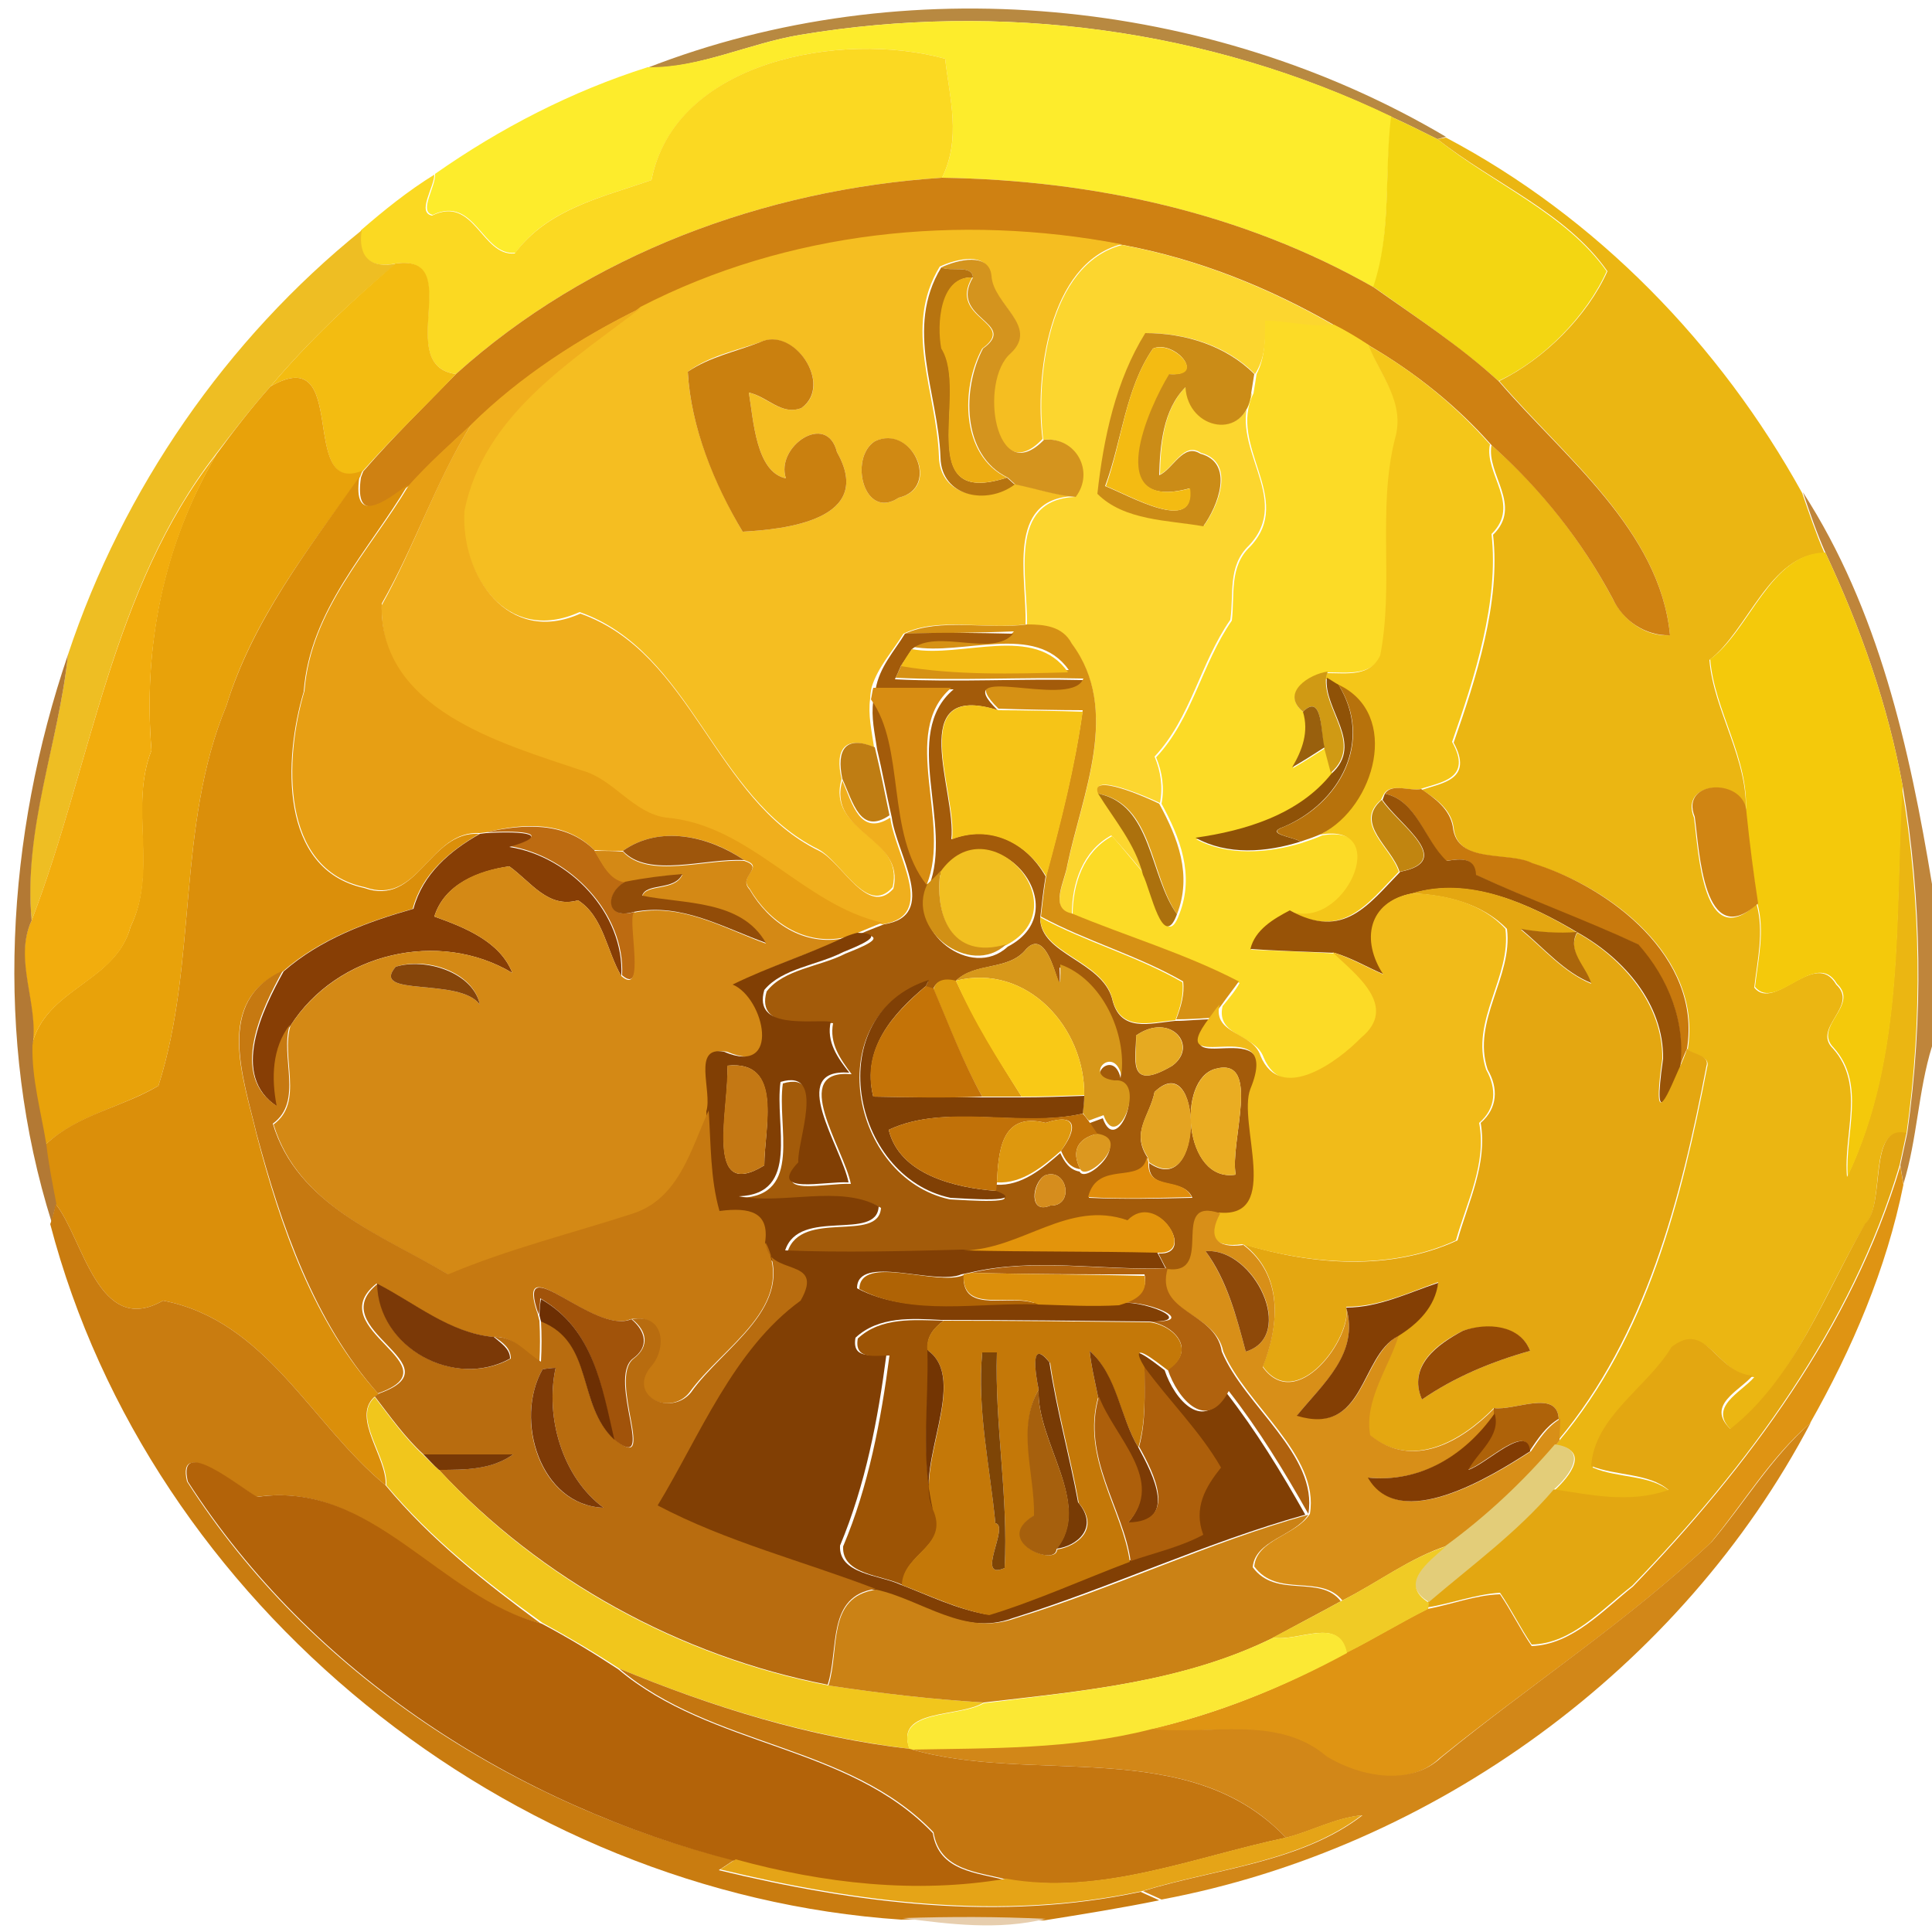 <?xml version="1.0" encoding="utf-8"?>
<!-- Generator: Adobe Illustrator 26.0.3, SVG Export Plug-In . SVG Version: 6.00 Build 0)  -->
<svg version="1.1" id="Layer_1" xmlns="http://www.w3.org/2000/svg" xmlns:xlink="http://www.w3.org/1999/xlink" x="0px" y="0px"
	 viewBox="0 0 250 250" style="enable-background:new 0 0 250 250;" xml:space="preserve">
<style type="text/css">
	.st0{fill:#B88941;}
	.st1{fill:#FDEC2C;}
	.st2{fill:#FBD922;}
	.st3{fill:#F3D612;}
	.st4{fill:#EBB612;}
	.st5{fill:#CF8112;}
	.st6{fill:#EEBE23;}
	.st7{fill:#F5BE21;}
	.st8{fill:#FCD62F;}
	.st9{fill:#F3BC11;}
	.st10{fill:#D4941E;}
	.st11{fill:#B77410;}
	.st12{fill:#EDAD12;}
	.st13{fill:#F0AF1D;}
	.st14{fill:#FCDB26;}
	.st15{fill:#CB8C17;}
	.st16{fill:#CA800F;}
	.st17{fill:#F4BB12;}
	.st18{fill:#F4C619;}
	.st19{fill:#E8A20A;}
	.st20{fill:#E79F14;}
	.st21{fill:#D08913;}
	.st22{fill:#F2AD0D;}
	.st23{fill:#DB8F0A;}
	.st24{fill:#BF853B;}
	.st25{fill:#F4C90B;}
	.st26{fill:#D69114;}
	.st27{fill:#A35B0A;}
	.st28{fill:#F5BE16;}
	.st29{fill:#B37934;}
	.st30{fill:#D09A14;}
	.st31{fill:#8F5207;}
	.st32{fill:#D88D12;}
	.st33{fill:#B7720C;}
	.st34{fill:#99600D;}
	.st35{fill:#F6C417;}
	.st36{fill:#BF7D13;}
	.st37{fill:#E0A219;}
	.st38{fill:#C8790D;}
	.st39{fill:#D08513;}
	.st40{fill:#AC710D;}
	.st41{fill:#985307;}
	.st42{fill:#C18510;}
	.st43{fill:#BD6B11;}
	.st44{fill:#873E05;}
	.st45{fill:#9E560C;}
	.st46{fill:#D48915;}
	.st47{fill:#F2C021;}
	.st48{fill:#924C08;}
	.st49{fill:#D19015;}
	.st50{fill:#E4A711;}
	.st51{fill:#F1BB19;}
	.st52{fill:#F6C513;}
	.st53{fill:#AB660B;}
	.st54{fill:#813F04;}
	.st55{fill:#D7981A;}
	.st56{fill:#86450A;}
	.st57{fill:#C67911;}
	.st58{fill:#804005;}
	.st59{fill:#DE990D;}
	.st60{fill:#F9C916;}
	.st61{fill:#C47307;}
	.st62{fill:#E6AA21;}
	.st63{fill:#C47814;}
	.st64{fill:#EAAD22;}
	.st65{fill:#E4A422;}
	.st66{fill:#C17108;}
	.st67{fill:#DE980E;}
	.st68{fill:#E3A711;}
	.st69{fill:#DC981F;}
	.st70{fill:#E18D0B;}
	.st71{fill:#DF9413;}
	.st72{fill:#D68D1D;}
	.st73{fill:#C97C10;}
	.st74{fill:#E3940B;}
	.st75{fill:#D88F18;}
	.st76{fill:#B86C0F;}
	.st77{fill:#8E4909;}
	.st78{fill:#B0620E;}
	.st79{fill:#AF6305;}
	.st80{fill:#DC8F0B;}
	.st81{fill:#7B3907;}
	.st82{fill:#A1530A;}
	.st83{fill:#843F04;}
	.st84{fill:#6D2F03;}
	.st85{fill:#9D5405;}
	.st86{fill:#C47808;}
	.st87{fill:#964B05;}
	.st88{fill:#733503;}
	.st89{fill:#7E4506;}
	.st90{fill:#783B05;}
	.st91{fill:#7C3B05;}
	.st92{fill:#7E3A06;}
	.st93{fill:#AD5F0B;}
	.st94{fill:#A6600D;}
	.st95{fill:#F1C61C;}
	.st96{fill:#AE6209;}
	.st97{fill:#823C03;}
	.st98{fill:#D28718;}
	.st99{fill:#E3CD79;}
	.st100{fill:#783906;}
	.st101{fill:#B36309;}
	.st102{fill:#CB8215;}
	.st103{fill:#F0CB25;}
	.st104{fill:#FBE834;}
	.st105{fill:#C47610;}
	.st106{fill:#E5A417;}
	.st107{fill:#E7CEAE;}
</style>
<g id="_x23_b88941ff">
	<path class="st0" d="M83.7,8.8c33.3-13,72.8-9.2,103.4,8.9L186,18c-2-1-4-2-6-2.9C156.4,3.7,129.4,0.2,103.6,4.5
		C96.9,5.6,90.6,8.8,83.7,8.8z"/>
</g>
<g id="_x23_fdec2cff">
	<path class="st1" d="M103.6,4.5c25.8-4.3,52.8-0.8,76.5,10.6c-1,7.3,0,14.9-2.3,22.1c-17-9.7-36.4-13.9-55.9-14.2
		c2.5-5.1,1-10.1,0.4-15.4c-13.5-3.7-34.9,0.3-38,15.7C78,25.5,70.9,27,66.7,32.7c-4.3,0.5-5.2-7.5-10.7-4.9
		c-1.9-0.4,0.4-3.6,0.3-5.3c8.4-5.9,17.7-10.7,27.5-13.8C90.6,8.8,96.9,5.6,103.6,4.5z"/>
</g>
<g id="_x23_fbd922ff">
	<path class="st2" d="M84.3,23.3c3-15.4,24.5-19.4,38-15.7c0.6,5.2,2.1,10.3-0.4,15.4C99,24.5,76.2,32.9,59,48.4
		c-8.2-1.1,1.3-15.5-7.8-14.3c-3.4,0.7-5-0.9-4.5-4.3c3-2.6,6.1-5.1,9.5-7.2c0,1.6-2.3,4.9-0.3,5.3c5.5-2.7,6.4,5.3,10.7,4.9
		C70.9,27,78,25.5,84.3,23.3z"/>
</g>
<g id="_x23_f3d612ff">
	<path class="st3" d="M180,15.1c2,0.9,4,1.9,6,2.9c7.2,5.8,16.6,9.6,21.9,17.1c-2.6,5.8-8.2,11.5-14,14.2c-5-4.5-10.7-8.3-16.2-12.2
		C180.1,30,179.1,22.4,180,15.1z"/>
</g>
<g id="_x23_ebb612ff">
	<path class="st4" d="M186,18l1.1-0.2c19.5,10.3,35.5,26.8,46.1,46c0.9,2.6,1.8,5.3,2.9,7.8c-7.1,0-9.9,10-14.9,13.8
		c0.5,6.5,5.1,12.9,4.7,19.9c-0.1-4.7-8.7-4.4-6.7,0.5c0.6,4.3,1.1,17.7,8.1,11.2c1,3.6,0.1,7.2-0.3,10.8c2.6,3.2,7.9-5.1,10.6-0.4
		c3,2.8-3.2,5.6-0.4,8.3c4.2,4.7,1.3,11.1,1.8,16.6c7.5-15.8,6.2-33.6,7.1-50.5c2.5,14.8,2.7,30,0.6,44.9c-5.2-1.2-2.6,9.3-5.4,11.8
		c-5.3,9-9.1,19.9-17.2,26.6c-3.2-3,1.2-4.9,2.9-6.9c-4.8-0.3-5.9-7.3-10.5-3.7c-3.2,5.2-10,8.9-10.4,15.4c3.2,1.4,7.5,0.9,10,3.1
		c-5.1,1.8-10.1,0.6-15-0.1c2.1-1.9,4.7-5.3,0.2-5.9l0.4-0.5c11.5-13.6,15.9-31.3,19.2-48.4c0.5-1.5-1.8-1.5-2.5-2.3
		c1.9-11.9-9.9-21-20-24c-3-1.7-9.8,0.2-10.3-4.7c-0.3-2.3-2.2-3.7-4.1-4.9c2.6-0.9,6.7-1.3,4.1-6.1c2.9-8.3,6.1-18.2,5.1-26.9
		c3.9-3.8-0.9-7.8-0.2-11.6c6.4,5.6,11.7,12.4,15.7,19.9c1.4,2.8,4.2,4.9,7.4,4.7C214.8,68.6,202.3,59,194,49.3
		c5.8-2.8,11.4-8.4,14-14.2C202.7,27.5,193.2,23.7,186,18z"/>
</g>
<g id="_x23_cf8112ff">
	<path class="st5" d="M59,48.4C76.2,32.9,99,24.5,121.9,23c19.5,0.3,38.9,4.5,55.9,14.2c5.5,3.9,11.2,7.6,16.2,12.2
		c8.3,9.7,20.8,19.2,22.1,32.8c-3.2,0.1-6.1-1.9-7.4-4.7c-4-7.5-9.3-14.2-15.7-19.9c-4.5-5.1-9.9-9.4-15.7-12.8
		c-1.5-0.9-3-1.9-4.6-2.7c-8.5-4.9-17.7-8.6-27.4-10.4c-20.9-4-43.2-1.7-62.2,8.1c-8,3.9-15.6,8.9-22,15.1c-2.8,2.6-5.6,5.1-8.1,7.9
		c-3.1,2.2-7.2,5.3-6.3-1l0.3-0.8C50.8,56.6,55,52.5,59,48.4z"/>
</g>
<g id="_x23_eebe23ff">
	<path class="st6" d="M8.8,84.7c7.1-21.4,20.5-40.8,38-54.9c-0.5,3.4,1.1,5,4.5,4.3C45.4,39,39.9,44.2,35,50
		c-2.5,2.8-4.8,5.8-7.1,8.8C14.4,76.2,11.8,99,4.1,119.1C2.9,107.3,7.6,96.2,8.8,84.7z"/>
</g>
<g id="_x23_f5be21ff">
	<path class="st7" d="M82.9,39.7c19-9.8,41.3-12.1,62.2-8.1c-9.5,2.5-11.2,17.3-10.2,25.2c-6.2,6.6-8.5-7.5-4.3-11.2
		c3.8-3.5-2.2-6.3-2.5-10c-0.3-3.1-4.4-2.1-6.5-1.1c-4.8,7.9-0.4,16.2-0.1,24.6c0.1,5.1,6,6.2,9.6,3.5c2.6,0.4,5.1,1.4,7.8,1.6
		c-8.8,0.4-6,10.5-6.2,16.6c-5.1,0.7-11.3-1-15.8,1.2c-1.4,2.3-3.3,4.3-4.1,6.9c-0.1,0.4-0.2,1.1-0.2,1.5c-0.3,2.1,0.2,4.2,0.5,6.3
		c-3.8-1.6-5.1,0.3-4.2,4.1c-2,7,8.2,7.3,6.6,14c-3.3,3.8-6.6-3.3-9.6-4.9c-13.6-6.7-16.4-25.6-30.9-30.7c-9.5,4.3-15.5-4.9-15-13.3
		C62.6,53.7,73.9,46.7,82.9,39.7 M98.3,44.3c-3.2,1.1-6.6,1.8-9.3,3.8c0.4,7.3,3.5,14.5,7.1,20.7c5.4-0.3,17.2-1.5,12.2-10.3
		c-1.3-5.3-8-0.7-6.6,3.4c-3.9-0.8-4.2-7.6-4.8-11.1c2.3,0.5,4.2,3,6.8,2C107.9,49.9,102.8,42.2,98.3,44.3 M113.2,57.1
		c-3.4,2.2-1.4,10.3,3.1,7.3C121.9,63.1,118,54.9,113.2,57.1z"/>
</g>
<g id="_x23_fcd62fff">
	<path class="st8" d="M135,56.9c-1-7.9,0.6-22.7,10.2-25.2c9.7,1.8,18.9,5.5,27.4,10.4c-3,0.4-5.9-0.4-8.9-0.5
		c0.1,2.4,0,4.8-1.3,6.8c-3.7-3.7-8.9-5.3-14.1-5.3c-3.8,6.1-5.4,13.6-6.2,20.7c3.5,3.5,9.1,3.4,13.7,4.2c1.9-2.6,4.1-8.2-0.4-9.4
		c-2.2-1.5-3.5,1.9-5.3,2.8c0.1-3.9,0.4-8.4,3.4-11.4c0.3,5.7,7.7,7,8.5,0.8c-3.4,6.9,5.5,13.6-0.4,19.8c-2.8,2.7-1.9,6.3-2.4,9.6
		c-3.9,5.6-5.1,12.7-9.8,17.7c0.8,1.9,1.1,3.9,0.7,6c-1.7-0.8-9.1-4-7.9-1.3c2.1,3.4,4.7,6.5,5.9,10.5c-1.4-1.7-2.8-3.4-4.3-5
		c-3.7,2-5.1,6.2-5.1,10.2c-3-0.6-0.9-4.2-0.6-6.2c1.9-9.2,7-20.1,0.6-28.7c-1.1-2.2-3.5-2.5-5.8-2.5c0.1-6.2-2.6-16.2,6.2-16.6
		C141.6,61,139.1,56.5,135,56.9z"/>
</g>
<g id="_x23_f3bc11ff">
	<path class="st9" d="M51.2,34.1c9.2-1.3-0.4,13.2,7.8,14.3c-4,4.2-8.2,8.2-12.1,12.6C38.5,64.3,45.4,44,35,50
		C39.9,44.2,45.4,39,51.2,34.1z"/>
</g>
<g id="_x23_d4941eff">
	<path class="st10" d="M121.8,34.6c2.1-1,6.2-2,6.5,1.1c0.2,3.7,6.2,6.5,2.5,10c-4.2,3.6-2,17.7,4.3,11.2c4.1-0.4,6.6,4.1,4.1,7.4
		c-2.7-0.2-5.2-1.1-7.8-1.6c-0.2-0.2-0.8-0.7-1-0.9c-6-2.9-5.9-11.6-3.2-16.7c4.7-3.4-4.5-3.8-1.3-9.2
		C125.8,34.2,122.9,35.2,121.8,34.6z"/>
</g>
<g id="_x23_b77410ff">
	<path class="st11" d="M121.7,59.2c-0.3-8.4-4.7-16.7,0.1-24.6c1.2,0.6,4-0.4,4.1,1.3c-4.2-0.2-4.6,6.1-4,9.2
		c3.5,5.8-3.9,20.7,8.4,16.7c0.2,0.2,0.8,0.7,1,0.9C127.7,65.4,121.8,64.3,121.7,59.2z"/>
</g>
<g id="_x23_edad12ff">
	<path class="st12" d="M121.8,45.1c-0.6-3.1-0.2-9.4,4-9.2c-3.2,5.4,6,5.8,1.3,9.2c-2.8,5.1-2.8,13.8,3.2,16.7
		C117.9,65.8,125.4,50.8,121.8,45.1z"/>
</g>
<g id="_x23_f0af1dff">
	<path class="st13" d="M61,54.9c6.3-6.2,14-11.2,22-15.1c-9.1,7-20.4,13.9-22.9,26.3c-0.5,8.3,5.6,17.5,15,13.3
		c14.5,5.1,17.3,24.1,30.9,30.7c3,1.5,6.3,8.6,9.6,4.9c1.6-6.7-8.6-7.1-6.6-14c1.3,3,2.3,7.3,6.2,4.8c0.6,4.8,6.2,12.7-1,13.8
		c-10.3-2.3-17.1-12.7-28-13.6c-4.3-0.6-6.8-5-10.9-6.1c-10.4-3.5-26.3-7.8-25.9-21.6C53.7,70.6,56.4,62.2,61,54.9z"/>
</g>
<g id="_x23_fcdb26ff">
	<path class="st14" d="M163.7,41.5c3,0,5.9,0.9,8.9,0.5c1.6,0.8,3.1,1.7,4.6,2.7c1.4,4,4.8,7.4,3.5,12c-2.2,9.2-0.1,18.7-1.9,28
		c-1.3,2.8-4.4,2.3-6.9,2.3c-2.4,0.3-6.3,2.7-3.2,5.2c0.8,2.6-0.1,5-1.4,7.2c1.4-0.8,2.8-1.7,4.2-2.6c0.3,1.2,0.6,2.3,0.9,3.4
		c-4.2,5.3-11.2,7.4-17.6,8.4c4.1,2.2,9.2,1.8,13.6,0.5c0.9-0.3,1.8-0.6,2.7-1c9.6-1.7,2.9,12.9-4.1,9.8c-2.2,1.1-4.5,2.5-5.1,5
		c2.7,0.1,8.2,0.3,10.9,0.5c2.9,2.8,8.7,7,3.7,11.1c-2.9,3.1-10.4,8.6-13,2.3c-1.1-3-6.2-2.7-5.3-6.6c0.8-1,1.6-1.9,2.2-3
		c-6.9-3.7-14.4-5.8-21.6-8.8c0-4,1.4-8.2,5.1-10.2c1.5,1.6,2.8,3.4,4.3,5c0.9,2,2.6,10.1,4.4,5.1c2-5.1,0.1-9.9-2.3-14.3
		c0.4-2,0.1-4.1-0.7-6c4.7-5,5.9-12.1,9.8-17.7c0.4-3.3-0.4-7,2.4-9.6c5.8-6.2-3-12.9,0.4-19.8c0.1-0.6,0.3-1.8,0.4-2.5
		C163.7,46.3,163.7,43.9,163.7,41.5z"/>
</g>
<g id="_x23_cb8c17ff">
	<path class="st15" d="M148.2,43.1c5.1,0,10.4,1.6,14.1,5.3c-0.1,0.6-0.3,1.9-0.4,2.5c-0.7,6.2-8.2,4.8-8.5-0.8
		c-2.9,2.9-3.3,7.5-3.4,11.4c1.8-0.8,3.1-4.2,5.3-2.8c4.5,1.2,2.3,6.8,0.4,9.4c-4.5-0.8-10.2-0.7-13.7-4.2
		C142.8,56.6,144.4,49.2,148.2,43.1 M149.2,45.1c-3.6,5.2-4,11.9-6.2,17.8c3.1,1.2,11.8,6.3,10.9,0.3c-11.5,3.1-5.3-10.6-2.7-14.8
		C156.3,48.8,151.9,43.9,149.2,45.1z"/>
</g>
<g id="_x23_ca800fff">
	<path class="st16" d="M98.3,44.3c4.4-2.2,9.6,5.5,5.4,8.5c-2.6,1-4.4-1.5-6.8-2c0.6,3.5,0.9,10.3,4.8,11.1
		c-1.4-4.1,5.3-8.7,6.6-3.4c5,8.8-6.8,10-12.2,10.3c-3.7-6.2-6.7-13.5-7.1-20.7C91.8,46.2,95.2,45.5,98.3,44.3z"/>
</g>
<g id="_x23_f4bb12ff">
	<path class="st17" d="M149.2,45.1c2.8-1.1,7.1,3.8,2.1,3.3c-2.6,4.2-8.8,17.9,2.7,14.8c0.8,6-7.8,0.9-10.9-0.3
		C145.2,57,145.6,50.3,149.2,45.1z"/>
</g>
<g id="_x23_f4c619ff">
	<path class="st18" d="M177.1,44.7c5.9,3.4,11.2,7.7,15.7,12.8c-0.8,3.8,4.1,7.8,0.2,11.6c1,8.7-2.2,18.6-5.1,26.9
		c2.7,4.8-1.5,5.2-4.1,6.1c-1.5,0.3-3.8-0.8-4.7,0.6l-0.4,0.8c-3.6,3.1,1.3,6.1,2.3,9.3c-4.1,4.2-7.3,8.9-14.3,5
		c7.1,3.1,13.8-11.5,4.1-9.8c6.9-3.6,10.3-15.5,2.2-19.3c-0.4-0.2-1.1-0.7-1.5-0.9l0.2-0.7c2.6,0,5.6,0.5,6.9-2.3
		c1.8-9.2-0.4-18.8,1.9-28C181.9,52.1,178.6,48.6,177.1,44.7z"/>
</g>
<g id="_x23_e8a20aff">
	<path class="st19" d="M35,50c10.4-6,3.5,14.3,11.9,10.9l-0.3,0.8C39.9,71,32.7,80.2,29.3,91.3c-6.5,15.6-3.7,33.2-8.8,49.2
		c-4.8,2.8-10.5,3.8-14.6,7.6c-0.7-4.3-1.9-8.5-1.8-12.8c1.8-7.5,10.8-8.1,12.8-15.4c3.5-7.2-0.2-15.5,2.7-22.8
		c-1.1-13.4,1.5-26.6,8.4-38.3C30.2,55.8,32.5,52.8,35,50z"/>
</g>
<g id="_x23_e79f14ff">
	<path class="st20" d="M52.9,62.8c2.5-2.8,5.3-5.3,8.1-7.9c-4.6,7.4-7.3,15.7-11.6,23.2c-0.4,13.7,15.5,18.1,25.9,21.6
		c4.1,1.1,6.6,5.5,10.9,6.1c10.9,0.9,17.7,11.3,28,13.6c-1.1,0.4-2.2,0.9-3.2,1.3c-0.4,0.1-1.3,0.5-1.7,0.6c-5.2,1.1-9.8-2-12.3-6.3
		c-1.6-1.7,2.2-2.8-0.7-3.7c-4.5-3.1-10.9-4.6-15.7-1.2c-1.2,0-2.5,0-3.7-0.1c-3.7-3.8-9.2-3.5-14-2.3l-0.8,0.1
		c-6.5-0.4-7.9,9.5-14.9,7c-11-2.3-10.4-16.7-7.8-25.4C40.2,78.9,47.8,71.3,52.9,62.8z"/>
</g>
<g id="_x23_d08913ff">
	<path class="st21" d="M113.2,57.1c4.8-2.3,8.6,6,3.1,7.3C111.8,67.4,109.8,59.3,113.2,57.1z"/>
</g>
<g id="_x23_f2ad0dff">
	<path class="st22" d="M4.1,119.1C11.8,99,14.4,76.2,28,58.8c-6.8,11.7-9.5,24.8-8.4,38.3c-2.9,7.3,0.9,15.6-2.7,22.8
		c-1.9,7.3-11,7.9-12.8,15.4C5.1,130,1.6,124.2,4.1,119.1z"/>
</g>
<g id="_x23_db8f0aff">
	<path class="st23" d="M29.3,91.3c3.4-11,10.6-20.3,17.2-29.6c-0.9,6.3,3.2,3.3,6.3,1c-5.1,8.6-12.7,16.2-13.5,26.8
		c-2.6,8.7-3.2,23,7.8,25.4c7,2.5,8.4-7.4,14.9-7c-3.9,2.3-7.4,5.2-8.6,9.7c-6,1.7-12,3.9-16.8,8.1c-8.9,3.8-5.1,13.8-3.4,21.1
		c3.1,11.9,7.4,24.4,15.8,33.6l-0.6,0.4c-2.9,2.7,1.7,7.8,1.5,11.4c-9.7-8-15.4-21.3-28.8-23.9c-8.4,4.8-10.3-8-13.9-12.5
		c-0.5-2.6-1-5.1-1.3-7.7c4.1-3.9,9.9-4.8,14.6-7.6C25.6,124.5,22.8,106.9,29.3,91.3z"/>
</g>
<g id="_x23_bf853bff">
	<path class="st24" d="M233.3,63.7c9.8,15.2,13.8,33.1,16.7,50.7v21c-1.8,5.8-1.9,12-3.7,17.8c-0.1-0.6-0.3-1.8-0.4-2.4
		c0.3-1.4,0.6-2.8,0.9-4.2c2.1-14.9,1.9-30.1-0.6-44.9c-1.9-10.5-5.5-20.6-10-30.2C235.1,69,234.2,66.4,233.3,63.7z"/>
</g>
<g id="_x23_f4c90bff">
	<path class="st25" d="M221.3,85.3c5.1-3.7,7.8-13.8,14.9-13.8c4.5,9.6,8.1,19.7,10,30.2c-1,16.9,0.4,34.7-7.1,50.5
		c-0.4-5.6,2.4-11.9-1.8-16.6c-2.8-2.8,3.4-5.5,0.4-8.3c-2.7-4.6-7.9,3.7-10.6,0.4c0.4-3.6,1.3-7.2,0.3-10.8
		c-0.5-3.9-1.1-7.8-1.5-11.7C226.4,98.2,221.8,91.9,221.3,85.3z"/>
</g>
<g id="_x23_d69114ff">
	<path class="st26" d="M117.1,82c4.5-2.1,10.8-0.5,15.8-1.2c2.2,0,4.6,0.2,5.8,2.5c6.4,8.6,1.3,19.5-0.6,28.7
		c-0.3,2-2.4,5.6,0.6,6.2c7.2,3,14.7,5.2,21.6,8.8c-0.7,1-1.5,2-2.2,3c-0.3,0.4-1,1.3-1.3,1.7c-1.5,0.1-3.1,0.2-4.6,0.2
		c0.6-1.6,1.1-3.2,0.9-4.9c-5.9-3.4-12.5-5.2-18.4-8.4c0.2-1.8,0.4-3.6,0.7-5.4c1.9-7,3.7-14.1,4.7-21.3c-2.7,0-8.2-0.1-10.9-0.2
		c-6.6-6.5,9-0.2,11-3.9c-8.1-0.2-16.2,0.3-24.3-0.1c0.2-0.4,0.6-1.3,0.8-1.8c7.1,1.3,14.4,1,21.6,0.8c-4.3-6.2-13.7-1.8-20.2-3
		c3.2-2.7,10.5,1.1,13.1-2C126.4,81.9,121.8,81.9,117.1,82z"/>
</g>
<g id="_x23_a35b0aff">
	<path class="st27" d="M117.1,82c4.7-0.2,9.3-0.1,14,0c-2.6,3.1-9.9-0.7-13.1,2c-0.3,0.5-1,1.6-1.4,2.1c-0.2,0.5-0.6,1.4-0.8,1.8
		c8.1,0.4,16.2-0.1,24.3,0.1c-2,3.7-17.6-2.5-11,3.9c-12.1-3.8-5.3,10.6-6,16.7c5.1-2,9.7,0.4,12.2,4.8c-0.3,1.8-0.5,3.6-0.7,5.4
		c0,4.7,7.9,5.5,9.3,10.4c1,4.5,4.9,3.2,8.2,2.9c1.5,0,3.1-0.2,4.6-0.2c-6.3,8.4,9.7-1.5,5.3,9.2c-1.7,4.4,4.1,16.7-4.1,16
		c-6.7-2.3-0.4,8.1-6.9,7.2c-0.3-0.5-0.8-1.5-1.1-2.1c5.1,0.3-0.2-8.1-3.9-4.2c-7.7-2.7-13.8,3.8-21.2,3.9
		c-7.6,0.2-15.3,0.4-22.9,0.1c1.8-5.6,11.8-1.1,12.1-5.7c-5.1-2.9-12.3-0.2-18.1-1.3c8-0.3,4.6-9.2,5.4-14.8c5.9-1.8,2,7.7,2.3,10.4
		c-4.1,4.4,3.5,2.4,6.5,2.6c-0.9-4.6-8.1-14.9,0.1-14.2c-1.5-2-2.9-4-2.4-6.6c-2.6-0.3-10.1,1.1-8.6-4.1c2.2-2.9,6.9-3.2,10.2-4.9
		c1.7-0.7,6.1-2.3,1.8-2.5c1.1-0.5,2.2-0.9,3.2-1.3c7.2-1.1,1.6-9.1,1-13.8c-0.7-3-1.2-5.9-1.9-8.8c-0.3-2.1-0.8-4.2-0.5-6.3
		c4.5,6.2,1.9,17.3,7.2,24c-2.8,5.8,5.5,12.2,10.2,7.8c9.6-5-2.2-18.3-8.5-9.5c-0.4,0.4-1.3,1.2-1.7,1.7c3.2-8-3.7-19.7,3.2-25.5
		c-3.4,0-6.8,0-10.1,0C113.8,86.3,115.7,84.3,117.1,82 M132.8,122.8c-2.3,2.9-6.6,1.6-9.2,4.2c-1.6-0.4-2.5,0-2.9,1.1l-1-0.3
		l0.4-0.8c-14.1,4.5-10.1,25.4,2.8,28.2c2.1,0.1,10.1,0.7,5.9-0.9l0.1-1c3.3,0.2,6-2.1,8.3-4.1c0.5,1.1,1.2,2.2,2.5,2.4
		c0.8,1.7,6.8-3.9,2.2-4.6c-0.3-0.4-0.8-1.2-1.1-1.6c0.5-0.2,1.4-0.5,1.9-0.7c1.8,5.2,5.8-4.9,1.4-4.5c-4.1-0.4,0-4.7,0.9-0.7
		c0.7-5.4-2.5-12.5-7.9-14.3C137.4,132,136.2,119.2,132.8,122.8 M147,134c0.1,2.6-1.4,7.5,4.7,3.9C155.2,135.3,151.4,130.9,147,134
		 M157.3,138.3c-5.1,1.3-4.1,14.8,2.6,13.7C159.1,147.8,163.3,136.7,157.3,138.3 M149.4,141.3c-0.6,3.1-3.1,5.2-0.9,8.5
		c-0.7,3.7-6.4,0.3-7.6,5.2c4.5,0.2,8.9,0.1,13.4,0c-1.2-2.8-5.8-0.7-5.6-4.5C155.9,155.5,155.6,135.3,149.4,141.3 M135.2,152.1
		c-1.7,1-2.1,5.1,0.7,3.9C139.1,156.1,138.1,151,135.2,152.1z"/>
</g>
<g id="_x23_f5be16ff">
	<path class="st28" d="M118,84c6.5,1.2,15.9-3.3,20.2,3c-7.2,0.2-14.5,0.4-21.6-0.8C116.9,85.6,117.6,84.5,118,84z"/>
</g>
<g id="_x23_b37934ff">
	<path class="st29" d="M6.7,158.2c-7.5-23.8-5.9-50,2.1-73.5c-1.2,11.5-5.8,22.6-4.7,34.4c-2.4,5.1,1,10.9,0.1,16.2
		c-0.1,4.3,1.1,8.5,1.8,12.8c0.3,2.6,0.8,5.1,1.3,7.7C7.1,156.4,6.8,157.6,6.7,158.2z"/>
</g>
<g id="_x23_d09a14ff">
	<path class="st30" d="M168.6,92.1c-3-2.5,0.9-4.9,3.2-5.2l-0.2,0.7c-0.5,4.2,4.9,8.6,0.6,12.4c-0.3-1.1-0.6-2.3-0.9-3.4
		C170.9,95.1,171.2,89.5,168.6,92.1z"/>
</g>
<g id="_x23_8f5207ff">
	<path class="st31" d="M172.3,100.1c4.3-3.9-1.1-8.3-0.6-12.4c0.4,0.2,1.1,0.7,1.5,0.9c4.5,7.3,0.2,15.3-7.1,18.4
		c-2.6,0.9,1.3,1.3,2.2,1.9c-4.4,1.4-9.5,1.8-13.6-0.5C161.1,107.5,168.1,105.4,172.3,100.1z"/>
</g>
<g id="_x23_d88d12ff">
	<path class="st32" d="M113,89c3.4,0,6.7,0,10.1,0c-6.8,5.8,0.1,17.5-3.2,25.5c-5.3-6.7-2.7-17.8-7.2-24
		C112.8,90.1,112.9,89.3,113,89z"/>
</g>
<g id="_x23_b7720cff">
	<path class="st33" d="M173.2,88.6c8.1,3.8,4.7,15.8-2.2,19.3c-0.9,0.4-1.8,0.7-2.7,1c-0.9-0.6-4.7-1-2.2-1.9
		C173.4,104,177.8,95.9,173.2,88.6z"/>
</g>
<g id="_x23_99600dff">
	<path class="st34" d="M168.6,92.1c2.6-2.6,2.3,3,2.8,4.6c-1.4,0.9-2.8,1.8-4.2,2.6C168.5,97.1,169.4,94.7,168.6,92.1z"/>
</g>
<g id="_x23_f6c417ff">
	<path class="st35" d="M123.2,108.6c0.7-6.1-6.2-20.5,6-16.7c2.7,0,8.2,0.1,10.9,0.2c-1,7.2-2.8,14.3-4.7,21.3
		C132.8,109.1,128.2,106.7,123.2,108.6z"/>
</g>
<g id="_x23_bf7d13ff">
	<path class="st36" d="M109,100.8c-0.8-3.8,0.4-5.7,4.2-4.1c0.7,2.9,1.3,5.9,1.9,8.8C111.3,108.1,110.4,103.8,109,100.8z"/>
</g>
<g id="_x23_e0a219ff">
	<path class="st37" d="M142.1,102.7c-1.2-2.8,6.3,0.5,7.9,1.3c2.4,4.4,4.3,9.2,2.3,14.3C148.8,113.2,149.2,104,142.1,102.7z"/>
</g>
<g id="_x23_c8790dff">
	<path class="st38" d="M179.2,102.7c0.9-1.4,3.2-0.3,4.7-0.6c1.8,1.2,3.7,2.6,4.1,4.9c0.5,4.9,7.3,3.1,10.3,4.7
		c10.1,3.1,21.9,12.2,20,24c-0.3,0.6-0.8,1.9-1,2.5c0.9-6-1.5-11.6-5.4-16c-6.9-3.1-14.1-5.8-21-9c-0.1-2.3-1.9-2.1-3.8-1.8
		C184.3,108.8,183.4,103.6,179.2,102.7z"/>
</g>
<g id="_x23_d08513ff">
	<path class="st39" d="M219.3,105.7c-2-4.9,6.6-5.1,6.7-0.5c0.4,3.9,0.9,7.8,1.5,11.7C220.4,123.3,219.9,110,219.3,105.7z"/>
</g>
<g id="_x23_ac710dff">
	<path class="st40" d="M142.1,102.7c7,1.4,6.6,10.6,10.2,15.6c-1.8,4.9-3.4-3.1-4.4-5.1C146.9,109.2,144.2,106.1,142.1,102.7z"/>
</g>
<g id="_x23_985307ff">
	<path class="st41" d="M179.2,102.7c4.2,0.9,5.1,6,8,8.7c1.8-0.3,3.7-0.5,3.8,1.8c6.9,3.2,14.1,5.8,21,9c3.9,4.4,6.2,10.1,5.4,16
		c-1.1,2.4-3.7,9.3-2.2-1.2c0.1-7.1-5.1-13-11-16.3c-6.2-3.7-14-7.3-21.4-5.1c-5.7,1.1-6.6,6-3.7,10.5c-2.1-0.9-4.1-2.1-6.4-2.8
		c-2.7-0.1-8.2-0.3-10.9-0.5c0.6-2.5,3-3.9,5.1-5c7,3.9,10.2-0.8,14.3-5c7.2-1.4-0.2-6.1-2.3-9.3L179.2,102.7z"/>
</g>
<g id="_x23_c18510ff">
	<path class="st42" d="M178.8,103.5c2.1,3.2,9.6,7.9,2.3,9.3C180.1,109.6,175.2,106.6,178.8,103.5z"/>
</g>
<g id="_x23_bd6b11ff">
	<path class="st43" d="M62.9,107.7c4.8-1.1,10.3-1.4,14,2.3c1,1.6,1.9,3.8,4.1,4.1c-2.7,1.4-2.6,5,1.1,3.9c-0.8,1.2,1.6,11-1.6,8.2
		c0.4-8-6.7-15.4-14.5-16.7C71.4,107.9,68.1,107.4,62.9,107.7z"/>
</g>
<g id="_x23_873e05ff">
	<path class="st44" d="M62.1,107.9l0.8-0.1c5.2-0.3,8.5,0.2,3,1.8c7.8,1.2,14.9,8.6,14.5,16.7c-1.9-3.2-2.3-7.7-5.6-9.8
		c-3.9,1.1-6.1-2.4-8.9-4.4c-4,0.6-8.4,2.3-9.7,6.5c3.9,1.4,8.5,3.2,10.1,7.3c-9.5-5.7-22.7-2.6-28.7,6.8c-2.3,3-2.3,6.9-1.7,10.5
		c-6.2-4-1.9-12.6,0.8-17.5c4.8-4.2,10.8-6.4,16.8-8.1C54.7,113.1,58.2,110.1,62.1,107.9z"/>
</g>
<g id="_x23_9e560cff">
	<path class="st45" d="M80.6,110.1c4.8-3.4,11.1-1.9,15.7,1.2C91.3,111,83.9,113.7,80.6,110.1z"/>
</g>
<g id="_x23_d48915ff">
	<path class="st46" d="M76.9,110.1c1.2,0,2.5,0,3.7,0.1c3.3,3.6,10.7,0.9,15.7,1.2c2.8,0.9-0.9,2,0.7,3.7c2.5,4.3,7,7.4,12.3,6.3
		c-4.7,2.1-9.6,3.6-14.1,6c4.1,1.7,6.4,11.9-1.1,8.7c-4.2-0.8-1.5,5.2-2.3,7.7c-2.3,5-3.8,11.3-9.7,13.3c-8,2.6-16.2,4.6-24,7.9
		c-8.5-5.1-19.5-8.9-22.7-19.5c4-2.9,0.9-8.6,2.2-12.8c6.1-9.4,19.2-12.5,28.7-6.8c-1.6-4.1-6.2-5.9-10.1-7.3c1.3-4.2,5.7-6,9.7-6.5
		c2.8,2,5,5.5,8.9,4.4c3.3,2.1,3.7,6.6,5.6,9.8c3.2,2.8,0.8-7,1.6-8.2c6.2-1.3,11.6,2,17.1,4c-3.2-5.6-10.6-4.9-16-6.1
		c0.5-1.7,4.2-0.6,5.2-2.8c-2.5,0.2-4.9,0.5-7.4,1C78.8,113.9,77.9,111.7,76.9,110.1 M51.2,125.1c-3.4,4,8.3,1.3,10.9,4.9
		C61.2,125.7,55.1,123.8,51.2,125.1z"/>
</g>
<g id="_x23_f2c021ff">
	<path class="st47" d="M121.7,112.8c6.2-8.8,18.1,4.5,8.5,9.5C123,124.4,120.9,118.3,121.7,112.8z"/>
</g>
<g id="_x23_924c08ff">
	<path class="st48" d="M80.9,114.1c2.5-0.5,4.9-0.8,7.4-1c-1,2.2-4.7,1.1-5.2,2.8c5.4,1.1,12.8,0.5,16,6.1c-5.6-2-10.9-5.2-17.1-4
		C78.3,119.1,78.3,115.5,80.9,114.1z"/>
</g>
<g id="_x23_d19015ff">
	<path class="st49" d="M120,114.4c0.4-0.4,1.3-1.2,1.7-1.7c-0.8,5.5,1.3,11.6,8.5,9.5C125.5,126.6,117.1,120.2,120,114.4z"/>
</g>
<g id="_x23_e4a711ff">
	<path class="st50" d="M182.7,115.6c7.4-2.3,15.1,1.3,21.4,5.1c-2.4,0.2-4.9-0.1-7.3-0.4c2.9,2.4,5.5,5.5,9.1,7
		c-0.8-2.2-3.2-4.2-1.8-6.6c5.9,3.3,11.1,9.3,11,16.3c-1.5,10.5,1.1,3.6,2.2,1.2c0.3-0.6,0.8-1.8,1-2.5c0.8,0.8,3,0.8,2.5,2.3
		c-3.3,17.1-7.8,34.8-19.2,48.4c0-0.7,0.1-2.1,0.1-2.8c-0.2-3.9-5.8-1-8.4-1.4c-4.2,4.3-10.6,8-16.1,3.5c-0.8-4.5,2.4-8.6,3.7-12.9
		c2.6-1.5,4.7-3.8,5.2-6.9c-3.9,1.4-7.7,3.2-11.9,3.2c0.8,3.9-6.4,13.9-10.8,7.7c2.2-5.5,2.6-11.9-2.5-15.8c9,2.7,19,3.5,27.7-0.5
		c1.4-5,3.9-9.9,3-15.2c2.2-1.9,2.3-4.5,0.9-6.9c-2.1-6.3,3.3-12,2.5-18.2C191.8,116.9,187.1,115.8,182.7,115.6 M189.3,172.2
		c-3.2,1.6-7.2,4.4-5.3,8.9c4.2-2.9,9-4.9,14-6.3C196.7,171.5,192.5,171.2,189.3,172.2z"/>
</g>
<g id="_x23_f1bb19ff">
	<path class="st51" d="M179,126.1c-2.9-4.4-2-9.4,3.7-10.5c4.4,0.1,9.1,1.3,12.1,4.6c0.8,6.2-4.6,11.9-2.5,18.2
		c1.4,2.5,1.3,5-0.9,6.9c1,5.3-1.6,10.2-3,15.2c-8.7,4-18.7,3.1-27.7,0.5c-3.5,0.5-4.7-1-3-4.1c8.2,0.8,2.4-11.6,4.1-16
		c4.4-10.7-11.7-0.8-5.3-9.2c0.3-0.4,0.9-1.3,1.3-1.7c-0.9,3.9,4.3,3.5,5.3,6.6c2.6,6.3,10.1,0.7,13-2.3c5-4.1-0.8-8.3-3.7-11.1
		C174.9,124,176.9,125.2,179,126.1z"/>
</g>
<g id="_x23_f6c513ff">
	<path class="st52" d="M143.9,129.1c-1.4-4.9-9.3-5.7-9.3-10.4c5.9,3.2,12.5,5,18.4,8.4c0.2,1.7-0.3,3.3-0.9,4.9
		C148.8,132.3,144.9,133.6,143.9,129.1z"/>
</g>
<g id="_x23_ab660bff">
	<path class="st53" d="M196.8,120.2c2.4,0.4,4.8,0.6,7.3,0.4c-1.4,2.4,1.1,4.4,1.8,6.6C202.4,125.8,199.8,122.7,196.8,120.2z"/>
</g>
<g id="_x23_813f04ff">
	<path class="st54" d="M109.2,121.3c0.4-0.2,1.3-0.5,1.7-0.6c4.3,0.1-0.1,1.8-1.8,2.5c-3.3,1.7-7.9,2.1-10.2,4.9
		c-1.5,5.2,6,3.8,8.6,4.1c-0.6,2.6,0.9,4.7,2.4,6.6c-8.2-0.6-1,9.6-0.1,14.2c-3-0.2-10.6,1.7-6.5-2.6c-0.2-2.7,3.7-12.2-2.3-10.4
		c-0.8,5.6,2.6,14.5-5.4,14.8c5.8,1.1,13-1.5,18.1,1.3c-0.2,4.6-10.3,0.1-12.1,5.7c7.6,0.3,15.3,0.1,22.9-0.1
		c8.4,0.2,16.8,0.1,25.2,0.3c0.3,0.5,0.8,1.5,1.1,2.1c-8.4,0.3-17.1-1.4-25.4,0.6l-1,0.2c-3.4,1.5-13.5-2.7-13.5,1.8
		c6.8,3.6,15.6,1.7,23.1,1.9c3.5,0.2,7,0.3,10.5,0.1c2.9-0.8,11,2.5,4,2.3c-8.9-0.1-17.8-0.2-26.7-0.2c-3.8-0.2-8.1-0.5-11.1,2.3
		c-0.5,2.8,2.1,2.2,4,2.2c-1.1,8.4-2.7,16.8-6,24.7c-0.2,3.7,5.1,3.8,7.7,5c3.7,1.4,7.3,3.2,11.3,3.9c6.2-1.9,12.2-4.5,18.2-6.9
		c3.1-1.1,6.4-1.9,9.4-3.4c-1.2-3.5,0.3-6.2,2.3-8.7c-2.7-4.8-6.6-8.7-9.9-13c-2.3-3.8,1.4-0.8,3,0.4c1.3,3.9,5.1,8.2,7.9,2.8
		c3.9,5,7.2,10.4,10.3,15.9c-12.9,3.6-25.1,9.4-37.9,13.4c-6.5,2.4-12-2.4-18.1-3.7c-9.4-3.6-19.4-6.1-28.2-10.8
		c5.4-8.9,9.8-20.2,18.5-26.5c3.2-5.8-4.4-3-4.5-7.5c0.7-3.9-2-4.6-5.9-4.1c-1.2-4.2-1.2-8.7-1.4-13c0.8-2.6-1.9-8.5,2.3-7.7
		c7.5,3.2,5.2-7,1.1-8.7C99.7,125,104.6,123.5,109.2,121.3 M94.1,137.9c0.4,5.1-3.2,17.8,4.8,12.9C98.9,146,101.4,137.1,94.1,137.9z
		"/>
</g>
<g id="_x23_d7981aff">
	<path class="st55" d="M132.8,122.8c3.4-3.6,4.6,9.3,4.4,2c5.4,1.9,8.6,8.9,7.9,14.3c-1-4-5.1,0.2-0.9,0.7c4.4-0.4,0.4,9.7-1.4,4.5
		c-0.5,0.2-1.4,0.5-1.9,0.7c-0.2-0.2-0.6-0.7-0.8-1c0.1-0.8,0.2-1.6,0.2-2.3c0.1-8.7-7.4-17.1-16.6-14.8
		C126.2,124.4,130.5,125.7,132.8,122.8z"/>
</g>
<g id="_x23_86450aff">
	<path class="st56" d="M51.2,125.1c3.8-1.2,10,0.7,10.9,4.9C59.5,126.4,47.8,129.1,51.2,125.1z"/>
</g>
<g id="_x23_c67911ff">
	<path class="st57" d="M33.2,146.7c-1.7-7.2-5.4-17.2,3.4-21.1c-2.7,4.9-7,13.5-0.8,17.5c-0.7-3.6-0.6-7.5,1.7-10.5
		c-1.3,4.2,1.8,9.9-2.2,12.8c3.2,10.6,14.2,14.4,22.7,19.5c7.8-3.3,16-5.3,24-7.9c5.9-2,7.4-8.3,9.7-13.3c0.3,4.3,0.2,8.8,1.4,13
		c3.9-0.5,6.5,0.1,5.9,4.1c4.2,8.3-5.5,13.4-9.8,19.4c-2.5,3.1-8,0.5-5.3-3.2c2.3-2.4,1.9-7.1-2.3-6.3c-4.9,2.1-15.2-9.8-12-0.6
		l0.2,0.8c0.1,1.8,0.1,3.5,0,5.3c-2-1.2-3.4-3.4-6-3.2c-5.7-0.5-10.2-4.4-15.1-6.9c-7.4,5.9,10.5,10.6,0.2,14.2
		C40.7,171.1,36.4,158.6,33.2,146.7z"/>
</g>
<g id="_x23_804005ff">
	<path class="st58" d="M123,155c-12.9-2.7-16.9-23.7-2.8-28.2l-0.4,0.8c-4.3,3.6-8.3,8.1-6.8,14.3c4.7,0.1,9.4,0.1,14.1,0.1
		c1.7,0,3.4,0,5.1,0c2.7,0,5.4-0.1,8.1-0.2c0,0.8-0.1,1.6-0.2,2.3c-8.1,1.9-17.7-1.4-25.1,2.1c1.4,5.8,8.6,7.5,13.9,7.9
		C133.1,155.7,125.1,155.1,123,155z"/>
</g>
<g id="_x23_de990dff">
	<path class="st59" d="M120.8,128c0.3-1.1,1.3-1.5,2.9-1.1c2.4,5.2,5.4,10.1,8.5,15c-1.7,0-3.4,0-5.1,0
		C124.6,137.5,122.8,132.7,120.8,128z"/>
</g>
<g id="_x23_f9c916ff">
	<path class="st60" d="M123.7,126.9c9.2-2.3,16.7,6.1,16.6,14.8c-2.7,0.1-5.4,0.2-8.1,0.2C129.1,137.1,126,132.2,123.7,126.9z"/>
</g>
<g id="_x23_c47307ff">
	<path class="st61" d="M113,141.9c-1.6-6.2,2.5-10.6,6.8-14.3l1,0.3c2,4.7,3.8,9.5,6.3,14C122.4,142.1,117.7,142,113,141.9z"/>
</g>
<g id="_x23_e6aa21ff">
	<path class="st62" d="M147,134c4.4-3.1,8.1,1.3,4.7,3.9C145.6,141.5,147.2,136.6,147,134z"/>
</g>
<g id="_x23_c47814ff">
	<path class="st63" d="M94.1,137.9c7.4-0.8,4.8,8.1,4.8,12.9C90.9,155.7,94.4,143,94.1,137.9z"/>
</g>
<g id="_x23_eaad22ff">
	<path class="st64" d="M157.3,138.3c6-1.6,1.8,9.5,2.6,13.7C153.2,153.1,152.2,139.7,157.3,138.3z"/>
</g>
<g id="_x23_e4a422ff">
	<path class="st65" d="M149.4,141.3c6.2-5.9,6.6,14.2-0.7,9.1l-0.2-0.7C146.3,146.4,148.8,144.4,149.4,141.3z"/>
</g>
<g id="_x23_c17108ff">
	<path class="st66" d="M115,146.2c7.4-3.5,17-0.3,25.1-2.1c0.2,0.2,0.6,0.7,0.8,1c0.3,0.4,0.8,1.2,1.1,1.6c-2.6,0.6-3.4,2.3-2.2,4.6
		c-1.4-0.2-2-1.2-2.5-2.4c2.1-2.8,2.2-5-2-3.6c-5.9-1.5-6.1,4-6.3,7.8l-0.1,1C123.6,153.7,116.4,152,115,146.2z"/>
</g>
<g id="_x23_de980eff">
	<path class="st67" d="M135.3,145.3c4.1-1.4,4,0.8,2,3.6c-2.3,2-5,4.3-8.3,4.1C129.2,149.3,129.4,143.8,135.3,145.3z"/>
</g>
<g id="_x23_e3a711ff">
	<path class="st68" d="M241.3,158.4c2.8-2.5,0.3-13,5.4-11.8c-0.3,1.4-0.6,2.8-0.9,4.2c-6.2,20.8-19.6,38.9-34.6,54.4
		c-3.9,3-7.8,7.5-13,7.6c-1.5-2.2-2.6-4.5-4.1-6.7c-3.2,0.2-6.3,1.4-9.4,1.9l0.1-0.8c5.5-4.7,11.3-9,16.1-14.5
		c4.9,0.7,9.9,1.9,15,0.1c-2.5-2.2-6.8-1.8-10-3.1c0.4-6.4,7.3-10.2,10.4-15.4c4.6-3.6,5.7,3.4,10.5,3.7c-1.7,2-6.1,3.8-2.9,6.9
		C232.2,178.4,236.1,167.5,241.3,158.4z"/>
</g>
<g id="_x23_dc981fff">
	<path class="st69" d="M139.8,151.3c-1.2-2.3-0.4-4,2.2-4.6C146.6,147.4,140.6,153,139.8,151.3z"/>
</g>
<g id="_x23_e18d0bff">
	<path class="st70" d="M148.4,149.7l0.2,0.7c-0.2,3.8,4.3,1.7,5.6,4.5c-4.5,0.1-8.9,0.3-13.4,0C142,150,147.8,153.4,148.4,149.7z"/>
</g>
<g id="_x23_df9413ff">
	<path class="st71" d="M211.3,205.3c14.9-15.5,28.4-33.6,34.6-54.4c0.1,0.6,0.3,1.8,0.4,2.4c-2.2,10.9-6.6,21.2-12.1,30.9
		c-5.1,4.4-8.5,10.2-12.8,15.4c-10.9,10.3-23.5,18.5-35.1,27.9c-4,3.8-10.5,2.5-14.8-0.1c-6.4-5.5-15.2-2.8-22.9-3.6
		c8.9-2,17.5-5.5,25.5-9.9c3.6-1.8,7-3.9,10.6-5.7c3.2-0.6,6.2-1.8,9.4-1.9c1.5,2.2,2.6,4.5,4.1,6.7
		C203.5,212.8,207.5,208.3,211.3,205.3z"/>
</g>
<g id="_x23_d68d1dff">
	<path class="st72" d="M135.2,152.1c2.9-1.1,3.9,4,0.7,3.9C133.1,157.2,133.6,153.1,135.2,152.1z"/>
</g>
<g id="_x23_c97c10ff">
	<path class="st73" d="M7.2,155.8c3.6,4.5,5.5,17.3,13.9,12.5c13.4,2.6,19.1,15.9,28.8,23.9c5.8,7,12.9,12.6,20.1,17.9
		c-13.3-3.3-21.9-18.6-36.8-16.4c-2.5-1.4-10.4-7.9-9-2c15.9,24.9,42.4,41.9,70.8,49c-0.5,0.3-1.5,1-2,1.3
		c17.8,4.3,36.4,6.7,54.6,2.8c0.6,0.3,1.8,0.8,2.4,1.1c-4.9,1-9.9,1.8-14.9,2.6c-6.2-0.4-12.4-0.3-18.5-0.1
		c-50.7-3.4-97.2-40.7-110.1-90C6.8,157.6,7.1,156.4,7.2,155.8z"/>
</g>
<g id="_x23_e3940bff">
	<path class="st74" d="M124.7,161.8c7.5-0.1,13.5-6.6,21.2-3.9c3.8-3.9,9.1,4.5,3.9,4.2C141.5,161.9,133.1,162,124.7,161.8z"/>
</g>
<g id="_x23_d88f18ff">
	<path class="st75" d="M151,164.2c6.4,0.9,0.1-9.5,6.9-7.2c-1.7,3.1-0.5,4.6,3,4.1c5.1,3.9,4.7,10.3,2.5,15.8
		c4.4,6.1,11.6-3.8,10.8-7.7c1.7,6.1-3,9.8-6.3,13.9c8.8,2.8,8.1-7.6,13.1-10.3c-1.3,4.2-4.5,8.4-3.7,12.9
		c5.5,4.5,11.8,0.9,16.1-3.5l0.1,0.7c-3.8,5.4-9.6,9-16.4,8.3c4.1,7.2,15.9-0.1,21-3.4c1.1-1.6,2.1-3.2,3.8-4.2
		c0,0.7-0.1,2.1-0.1,2.8l-0.4,0.5c-4.2,4.9-8.9,9.3-14.1,13.1c-4.9,1.6-9,4.8-13.6,7.1c-2.8-3.5-8.4-0.3-11.4-4.4
		c0.3-3.5,5.4-4,7.2-6.8c1.3-7.6-8.3-14.1-11.2-21C157.2,169.6,149.3,170,151,164.2 M156,161.9c2.8,3.9,4,8.5,5.2,13
		C167.8,172.9,162.4,161.4,156,161.9z"/>
</g>
<g id="_x23_b86c0fff">
	<path class="st76" d="M99.1,160.8c0.1,4.5,7.8,1.7,4.5,7.5c-8.7,6.3-13.1,17.6-18.5,26.5c8.9,4.7,18.8,7.2,28.2,10.8
		c-6.4,0.9-4.7,7.8-6.2,12.4c-19.1-3.7-37.1-13.6-50.3-27.8c3.3,0,6.8,0,9.6-2c-2.9,0-8.7,0-11.6,0c-2.4-2.2-4.3-4.9-6.3-7.5
		l0.6-0.4c10.3-3.7-7.6-8.3-0.2-14.2c0,8.3,10,13.7,17.2,9.7c0-1.4-1.1-2.1-2.1-2.8c2.6-0.1,4,2,6,3.2c0.1-1.8,0.1-3.5,0-5.3
		c7,2.8,4.6,10.9,9.5,15.3c5.8,4.9-0.9-7.8,2.5-10.4c2.1-1.6,1.7-3.6-0.2-5.1c4.2-0.8,4.6,3.9,2.3,6.3c-2.8,3.7,2.7,6.3,5.3,3.2
		C93.6,174.2,103.2,169.1,99.1,160.8 M70.2,177.2c-3.7,6.5-0.4,17.6,7.9,17.9c-5.3-3.9-7.6-11.7-6.2-18.1
		C71.5,177,70.7,177.1,70.2,177.2z"/>
</g>
<g id="_x23_8e4909ff">
	<path class="st77" d="M156,161.9c6.3-0.5,11.8,11,5.2,13C160,170.4,158.8,165.7,156,161.9z"/>
</g>
<g id="_x23_b0620eff">
	<path class="st78" d="M125.7,164.7c8.3-2,17-0.2,25.4-0.6c-1.7,5.9,6.2,5.5,7,10.8c2.9,7,12.5,13.4,11.2,21
		c-3.1-5.5-6.4-10.9-10.3-15.9c-2.8,5.4-6.6,1.1-7.9-2.8c3.7-2.4,1.1-5.6-2.3-6.2c7,0.2-1.1-3.1-4-2.3c2-0.5,3.8-1.4,3.3-3.8
		C140.6,164.9,133.1,164.9,125.7,164.7z"/>
</g>
<g id="_x23_af6305ff">
	<path class="st79" d="M111.2,166.8c0.1-4.6,10.1-0.3,13.5-1.8c-0.3,5.3,6.3,2.2,9.6,3.8C126.7,168.5,117.9,170.4,111.2,166.8z"/>
</g>
<g id="_x23_dc8f0bff">
	<path class="st80" d="M124.7,164.9l1-0.2c7.5,0.2,14.9,0.2,22.4,0.4c0.5,2.4-1.3,3.2-3.3,3.8c-3.5,0.2-7,0-10.5-0.1
		C131,167.1,124.4,170.2,124.7,164.9z"/>
</g>
<g id="_x23_7b3907ff">
	<path class="st81" d="M48.8,166.1c4.9,2.5,9.4,6.4,15.1,6.9c0.9,0.8,2.1,1.5,2.1,2.8C58.8,179.8,48.9,174.4,48.8,166.1z"/>
</g>
<g id="_x23_a1530aff">
	<path class="st82" d="M69.7,170.1c-3.2-9.1,7.1,2.7,12,0.6c1.9,1.6,2.3,3.6,0.2,5.1c-3.4,2.6,3.3,15.2-2.5,10.4
		c-1.6-6.9-2.6-14.2-9.5-18.2C69.9,168.6,69.8,169.6,69.7,170.1z"/>
</g>
<g id="_x23_843f04ff">
	<path class="st83" d="M174.2,169.2c4.2,0,8-1.9,11.9-3.2c-0.4,3.1-2.6,5.3-5.2,6.9c-5,2.6-4.2,13-13.1,10.3
		C171.2,179,175.9,175.2,174.2,169.2z"/>
</g>
<g id="_x23_6d2f03ff">
	<path class="st84" d="M70,168.1c6.8,3.9,7.9,11.3,9.5,18.2c-4.9-4.5-2.6-12.6-9.5-15.3l-0.2-0.8C69.8,169.6,69.9,168.6,70,168.1z"
		/>
</g>
<g id="_x23_9d5405ff">
	<path class="st85" d="M111,173.2c3-2.8,7.3-2.4,11.1-2.3c-1.2,0.9-2.3,2.1-2,3.8c0.2,6.8-1,13.9,0.7,20.6c2.2,4.8-3.9,5.6-4,9.8
		c-2.6-1.3-7.9-1.3-7.7-5c3.3-7.8,4.9-16.3,6-24.7C113.2,175.4,110.5,176,111,173.2z"/>
</g>
<g id="_x23_c47808ff">
	<path class="st86" d="M122.1,170.9c8.9,0,17.8,0.1,26.7,0.2c3.4,0.5,6,3.8,2.3,6.2c-1.6-1.2-5.3-4.2-3-0.4c0,3.5,0.2,7-0.8,10.4
		c-2.4-4-2.8-9.3-6.3-12.5c0.2,2,0.7,4,1.1,6c-2.2,7.8,3.2,14.6,4.1,21.3c-6.1,2.3-12,5-18.2,6.9c-3.9-0.7-7.6-2.5-11.3-3.9
		c0.1-4.1,6.2-5,4-9.8c-2.4-5.7,4.8-16.8-0.7-20.6C119.8,173.1,120.8,171.8,122.1,170.9 M127.1,175c-0.7,7.4,1,14.7,1.7,22.1
		c1.9,0.3-2.7,7.5,1.2,5.8c0.5-9.3-1.3-18.6-1-27.9C128.4,175,127.5,175,127.1,175 M134.4,179.8c-2.8,5-0.4,10.9-0.5,16.3
		c-5.5,3.3,2.8,6.7,2.9,4.4c2.6-0.4,5.6-2.7,2.8-6c-1.1-6.1-2.8-12-3.7-18.1C133.2,172.9,134,177.9,134.4,179.8z"/>
</g>
<g id="_x23_964b05ff">
	<path class="st87" d="M189.3,172.2c3.1-1.1,7.4-0.8,8.7,2.6c-5,1.4-9.8,3.4-14,6.3C182.1,176.7,186.1,173.9,189.3,172.2z"/>
</g>
<g id="_x23_733503ff">
	<path class="st88" d="M120,174.7c5.5,3.8-1.8,14.9,0.7,20.6C119.1,188.6,120.2,181.5,120,174.7z"/>
</g>
<g id="_x23_7e4506ff">
	<path class="st89" d="M127.1,175c0.5,0,1.4,0,1.9,0c-0.3,9.3,1.5,18.6,1,27.9c-3.9,1.7,0.7-5.5-1.2-5.8
		C128.1,189.8,126.4,182.4,127.1,175z"/>
</g>
<g id="_x23_783b05ff">
	<path class="st90" d="M134.4,179.8c-0.4-1.9-1.2-6.8,1.4-3.5c0.9,6.1,2.6,12.1,3.7,18.1c2.8,3.3-0.2,5.7-2.8,6
		C141.4,194.6,134.1,186.6,134.4,179.8z"/>
</g>
<g id="_x23_7c3b05ff">
	<path class="st91" d="M141,174.8c3.6,3.2,3.9,8.5,6.3,12.5c1.9,3.5,5.2,9.8-1.4,9.8c4.9-5.5-1.8-11-3.8-16.3
		C141.7,178.8,141.2,176.8,141,174.8z"/>
</g>
<g id="_x23_7e3a06ff">
	<path class="st92" d="M70.2,177.2c0.4-0.1,1.3-0.2,1.7-0.2c-1.4,6.4,0.9,14.2,6.2,18.1C69.9,194.8,66.5,183.7,70.2,177.2z"/>
</g>
<g id="_x23_ad5f0bff">
	<path class="st93" d="M148.1,176.9c3.2,4.4,7.2,8.3,9.9,13c-2,2.5-3.6,5.2-2.3,8.7c-3,1.6-6.2,2.3-9.4,3.4
		c-0.9-6.7-6.4-13.5-4.1-21.3c2,5.3,8.7,10.9,3.8,16.3c6.5-0.1,3.3-6.4,1.4-9.8C148.3,183.9,148.1,180.4,148.1,176.9z"/>
</g>
<g id="_x23_a6600dff">
	<path class="st94" d="M134.4,179.8c-0.3,6.9,7.1,14.9,2.3,20.7c-0.1,2.3-8.4-1.1-2.9-4.4C133.9,190.6,131.5,184.8,134.4,179.8z"/>
</g>
<g id="_x23_f1c61cff">
	<path class="st95" d="M50,192.2c0.2-3.7-4.5-8.8-1.5-11.4c2,2.6,3.9,5.3,6.3,7.5c0.7,0.7,1.4,1.4,2.1,2
		c13.2,14.3,31.2,24.1,50.3,27.8c6.7,1,13.4,1.8,20.1,2.2c-3.2,2-11.6,0.7-9.6,6c-13-1.6-25.5-5.4-37.6-10.4
		c-3.2-2.1-6.6-4.1-9.9-5.9C62.8,204.7,55.8,199.1,50,192.2z"/>
</g>
<g id="_x23_ae6209ff">
	<path class="st96" d="M193.3,182.2c2.6,0.4,8.2-2.5,8.4,1.4c-1.7,1-2.7,2.6-3.8,4.2c-0.3-3.8-5.7,1.7-8,2.4
		c1.2-2.4,4.3-4.4,3.4-7.3L193.3,182.2z"/>
</g>
<g id="_x23_823c03ff">
	<path class="st97" d="M193.4,182.9c0.9,2.9-2.2,5-3.4,7.3c2.3-0.7,7.7-6.2,8-2.4c-5.1,3.3-16.9,10.6-21,3.4
		C183.8,191.9,189.6,188.3,193.4,182.9z"/>
</g>
<g id="_x23_d28718ff">
	<path class="st98" d="M221.5,199.5c4.3-5.1,7.7-10.9,12.8-15.4c-16.7,31.8-48.8,55.1-84,61.7c-0.6-0.3-1.8-0.8-2.4-1.1
		c9.4-2.9,20.5-3.7,28.4-9.8c-3.5,0.3-6.6,2.1-9.9,2.9c-12.5-13.3-32.8-6.8-48.7-11.5c10.4-0.2,20.9,0,31.1-2.6
		c7.6,0.9,16.5-1.9,22.9,3.6c4.3,2.6,10.8,3.9,14.8,0.1C198,218,210.6,209.8,221.5,199.5z"/>
</g>
<g id="_x23_e3cd79ff">
	<path class="st99" d="M201.2,186.9c4.5,0.6,1.9,4.1-0.2,5.9c-4.7,5.5-10.6,9.8-16.1,14.5c-4.1-2.5-0.1-5.3,2.2-7.3
		C192.3,196.2,197,191.8,201.2,186.9z"/>
</g>
<g id="_x23_783906ff">
	<path class="st100" d="M54.8,188.2c2.9,0,8.7,0,11.6,0c-2.8,2-6.2,2-9.6,2C56.1,189.6,55.5,188.9,54.8,188.2z"/>
</g>
<g id="_x23_b36309ff">
	<path class="st101" d="M24.3,191.7c-1.4-6,6.5,0.6,9,2c14.9-2.2,23.5,13,36.8,16.4c3.4,1.8,6.7,3.8,9.9,5.9
		c12.1,10.2,29.7,9.7,40.7,21.2c0.8,5,5.8,5.1,9.4,6.1c-11.7,1.9-23.6,0.6-35-2.5C66.7,233.6,40.3,216.6,24.3,191.7z"/>
</g>
<g id="_x23_cb8215ff">
	<path class="st102" d="M131.4,209.4c12.8-3.9,25-9.8,37.9-13.4c-1.8,2.8-6.9,3.3-7.2,6.8c3,4.1,8.7,0.9,11.4,4.4
		c-2.9,1.6-5.8,3.1-8.7,4.7c-11.7,5.8-24.7,6.9-37.5,8.4c-6.7-0.4-13.5-1.2-20.1-2.2c1.5-4.7-0.3-11.5,6.2-12.4
		C119.3,207,124.8,211.8,131.4,209.4z"/>
</g>
<g id="_x23_f0cb25ff">
	<path class="st103" d="M173.5,207.2c4.6-2.3,8.7-5.5,13.6-7.1c-2.2,2-6.2,4.8-2.2,7.3l-0.1,0.8c-3.6,1.8-7,3.9-10.6,5.7
		c-0.9-4.8-6.2-1.4-9.5-2C167.7,210.3,170.6,208.8,173.5,207.2z"/>
</g>
<g id="_x23_fbe834ff">
	<path class="st104" d="M164.8,211.9c3.3,0.6,8.6-2.8,9.5,2c-8.1,4.4-16.6,7.8-25.5,9.9c-10.2,2.6-20.7,2.4-31.1,2.6
		c-2-5.3,6.4-4.1,9.6-6C140,218.8,153,217.7,164.8,211.9z"/>
</g>
<g id="_x23_c47610ff">
	<path class="st105" d="M80.1,215.9c12.1,5,24.6,8.9,37.6,10.4c15.9,4.7,36.1-1.8,48.7,11.5c-11.9,2.5-23.8,7.5-36.2,5.4
		c-3.6-1-8.6-1.1-9.4-6.1C109.8,225.6,92.1,226.1,80.1,215.9z"/>
</g>
<g id="_x23_e5a417ff">
	<path class="st106" d="M166.3,237.8c3.3-0.8,6.4-2.6,9.9-2.9c-8,6.1-19,6.9-28.4,9.8c-18.1,3.9-36.8,1.5-54.6-2.8
		c0.5-0.3,1.5-1,2-1.3c11.3,3.1,23.3,4.5,35,2.5C142.5,245.3,154.4,240.3,166.3,237.8z"/>
</g>
<g id="_x23_e7ceaeff">
	<path class="st107" d="M116.8,248.2c6.2-0.2,12.4-0.2,18.5,0.1C129.2,249.8,122.9,249,116.8,248.2z"/>
</g>
</svg>
